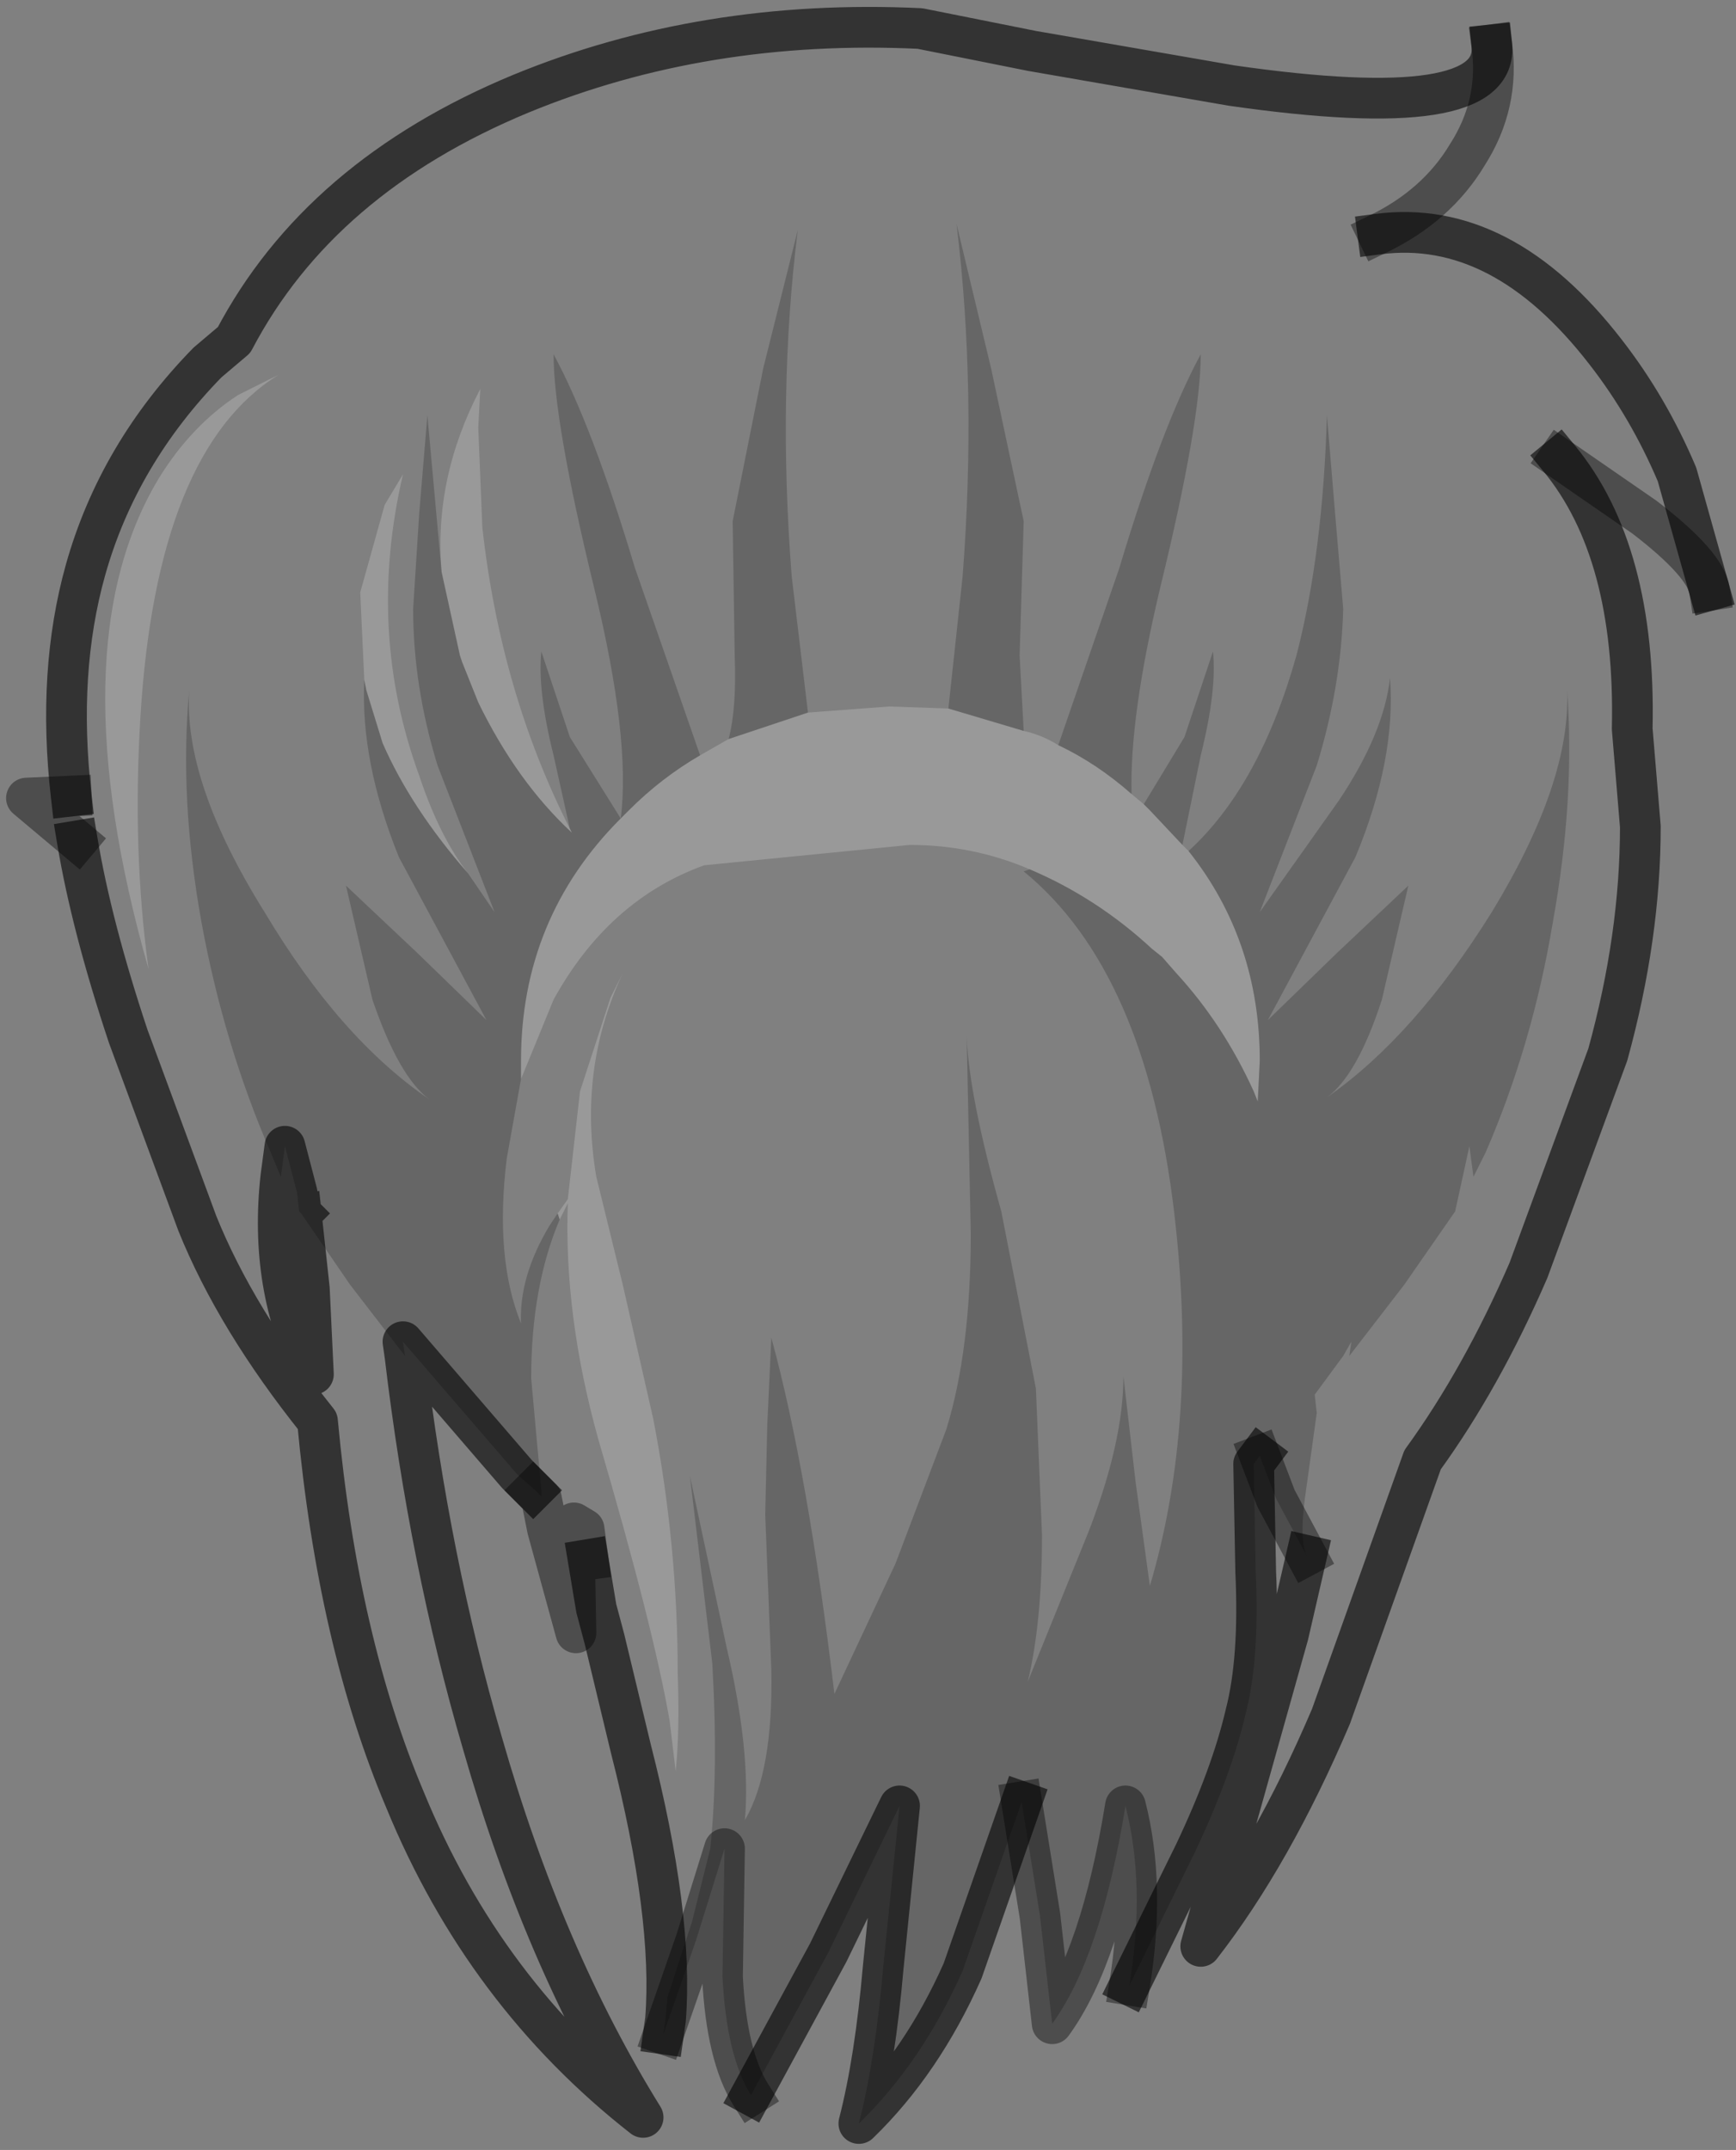 <?xml version="1.0" encoding="UTF-8" standalone="no"?>
<svg xmlns:xlink="http://www.w3.org/1999/xlink" height="52.8px" width="42.65px" xmlns="http://www.w3.org/2000/svg">
  <rect width="100%" height="100%" fill="#808080" stroke="none"/>
  <g transform="matrix(1.0, 0.0, 0.0, 1.0, 21.65, 15.5)">
    <path d="M-19.9 4.05 Q-20.25 1.0 -19.55 -1.5 -18.75 -4.35 -16.55 -6.6 L-15.9 -7.15 Q-13.8 -11.15 -8.85 -13.2 -4.35 -15.05 0.95 -14.8 L3.7 -14.25 8.6 -13.4 Q15.2 -12.45 15.0 -14.4 15.2 -12.95 14.4 -11.7 13.65 -10.45 12.2 -9.75 15.25 -10.15 17.8 -6.85 18.85 -5.5 19.55 -3.85 L20.35 -1.0 Q20.25 -1.65 18.75 -2.8 L16.65 -4.25 Q18.55 -1.95 18.45 2.4 L18.65 4.8 Q18.65 7.5 17.85 10.4 L15.9 15.7 Q14.75 18.35 13.3 20.35 L11.05 26.65 Q9.6 30.05 7.85 32.3 L10.0 24.65 10.45 22.7 11.35 17.8 11.55 17.45 11.5 17.8 12.85 16.05 14.1 14.25 14.45 12.65 14.55 13.4 14.85 12.8 Q16.0 10.15 16.5 7.15 17.05 4.1 16.85 1.45 16.95 3.7 15.0 6.9 13.1 9.95 10.95 11.45 11.7 10.9 12.3 9.05 L12.95 6.25 11.2 7.9 9.5 9.55 11.65 5.55 Q12.65 3.15 12.5 1.15 12.35 2.5 11.25 4.15 L9.3 6.9 10.7 3.3 Q11.3 1.35 11.35 -0.55 L11.15 -2.9 10.95 -5.3 Q10.85 -1.9 10.2 0.6 9.3 3.8 7.55 5.4 L7.4 5.25 7.85 3.05 Q8.25 1.45 8.15 0.5 L7.45 2.6 6.45 4.25 6.15 4.0 Q6.1 2.1 6.85 -1.05 7.85 -5.15 7.85 -6.8 6.9 -5.05 5.85 -1.55 L4.35 2.8 Q3.95 2.55 3.5 2.45 L3.4 0.6 3.5 -2.7 2.7 -6.45 1.85 -10.0 Q2.35 -5.9 2.0 -1.35 L1.65 1.9 0.2 1.85 -1.8 2.0 -2.2 -1.35 Q-2.55 -5.85 -2.05 -9.85 L-2.9 -6.45 -3.65 -2.7 -3.6 0.6 Q-3.55 1.9 -3.75 2.65 L-4.45 3.05 -6.05 -1.55 Q-7.1 -5.05 -8.05 -6.8 -8.05 -5.15 -7.05 -1.05 -6.15 2.65 -6.4 4.6 L-7.65 2.6 -8.35 0.5 Q-8.45 1.45 -8.05 3.05 L-7.65 4.85 Q-9.35 1.5 -9.8 -2.55 L-9.9 -5.0 -9.85 -5.95 Q-11.0 -3.75 -10.8 -1.45 L-11.15 -5.3 -11.35 -2.9 -11.5 -0.55 Q-11.5 1.35 -10.9 3.3 L-9.5 6.9 -10.15 5.95 Q-10.85 5.05 -11.35 3.55 -12.65 0.0 -11.75 -3.85 L-12.2 -3.1 -12.8 -0.95 -12.7 1.2 Q-12.8 3.2 -11.85 5.55 L-9.7 9.55 -11.4 7.9 -13.15 6.25 -12.5 9.05 Q-11.85 10.95 -11.1 11.5 -13.3 10.0 -15.15 6.9 -17.15 3.7 -17.0 1.45 -17.25 4.1 -16.7 7.15 -16.15 10.15 -15.0 12.8 L-14.75 13.4 Q-15.05 16.1 -13.95 18.25 L-14.05 16.15 -14.25 14.3 -13.05 16.05 -11.7 17.8 Q-11.1 22.85 -9.8 27.3 -8.3 32.55 -5.85 36.5 -9.75 33.45 -11.7 28.7 -13.35 24.8 -13.85 19.4 -15.85 16.9 -16.8 14.55 L-18.5 9.95 Q-19.4 7.25 -19.75 5.15 L-21.0 4.1 -19.9 4.05 M3.65 5.85 L3.5 5.9 Q6.5 8.35 7.2 14.3 7.8 19.4 6.6 23.45 L6.25 20.9 5.95 18.3 Q5.95 19.9 5.1 22.1 L3.6 25.8 Q3.95 24.35 3.95 22.2 L3.8 18.6 2.95 14.25 Q2.15 11.4 2.1 9.95 L2.2 14.8 Q2.2 17.65 1.6 19.6 L0.35 22.9 -1.15 26.1 Q-1.8 20.65 -2.7 17.35 L-2.8 19.5 -2.85 21.7 -2.7 25.5 Q-2.65 28.0 -3.35 29.2 -3.2 27.5 -3.8 24.95 L-4.7 20.75 -4.15 25.35 Q-4.0 28.0 -4.2 29.9 L-4.65 31.7 -5.25 33.55 -5.3 34.1 Q-5.1 31.55 -6.15 27.45 L-6.8 24.75 -7.0 24.0 -7.2 22.8 -7.3 22.05 -7.55 21.9 -7.5 24.6 -8.2 22.05 -8.35 21.3 -8.55 21.1 -8.95 20.7 -8.5 21.1 -8.35 21.25 -8.35 21.1 -8.6 18.35 Q-8.6 16.1 -7.9 14.45 L-7.7 14.05 Q-7.8 16.8 -6.95 19.85 -5.6 24.45 -5.2 26.75 L-5.05 28.0 Q-4.95 27.05 -5.0 25.6 -5.0 22.45 -5.6 19.35 L-6.35 16.05 -7.0 13.4 Q-7.45 10.75 -6.35 8.4 L-6.65 9.0 -7.4 11.3 -7.7 13.95 -7.95 14.3 -8.15 14.6 Q-8.9 15.85 -8.85 17.0 -9.5 15.4 -9.2 12.95 L-8.85 11.0 -8.05 9.05 Q-6.7 6.6 -4.35 5.75 L0.7 5.25 Q2.25 5.25 3.65 5.85 M-15.8 -5.8 Q-16.95 -5.05 -17.75 -3.75 -20.25 0.4 -18.0 8.3 -18.4 5.4 -18.2 2.1 -17.8 -4.45 -14.8 -6.3 L-15.8 -5.8" fill="#ffffff" fill-opacity="0.0" fill-rule="evenodd" stroke="none"/>
    <path d="M-12.7 1.2 L-12.8 -0.95 -12.2 -3.1 -11.75 -3.85 Q-12.65 0.0 -11.35 3.55 -10.85 5.05 -10.15 5.95 -11.55 4.35 -12.25 2.75 L-12.65 1.45 -12.7 1.2 M-10.8 -1.45 Q-11.0 -3.75 -9.85 -5.95 L-9.9 -5.0 -9.8 -2.55 Q-9.35 1.5 -7.65 4.85 L-7.6 4.95 Q-8.95 3.7 -9.9 1.75 L-10.3 0.75 -10.35 0.6 -10.8 -1.45 M-4.45 3.05 L-3.75 2.65 -1.8 2.0 0.2 1.85 1.65 1.9 3.5 2.45 Q3.95 2.55 4.35 2.8 5.3 3.25 6.15 4.0 L6.45 4.25 6.6 4.4 7.4 5.25 7.55 5.4 Q9.3 7.6 9.3 10.55 L9.25 11.55 9.15 11.3 Q8.4 9.65 7.25 8.4 L6.9 8.0 6.65 7.8 Q5.3 6.55 3.65 5.85 2.25 5.25 0.7 5.25 L-4.35 5.75 Q-6.7 6.6 -8.05 9.05 L-8.85 11.0 -8.85 10.55 Q-8.85 7.05 -6.4 4.6 L-6.2 4.4 Q-5.4 3.6 -4.45 3.05 M-7.95 14.3 L-7.7 13.95 -7.4 11.3 -6.65 9.0 -6.35 8.4 Q-7.45 10.75 -7.0 13.4 L-6.35 16.05 -5.6 19.35 Q-5.0 22.45 -5.0 25.6 -4.95 27.05 -5.05 28.0 L-5.2 26.75 Q-5.6 24.45 -6.95 19.85 -7.8 16.8 -7.7 14.05 L-7.9 14.45 -7.95 14.3 M-15.8 -5.8 L-14.8 -6.3 Q-17.8 -4.45 -18.2 2.1 -18.4 5.4 -18.0 8.3 -20.25 0.4 -17.75 -3.75 -16.95 -5.05 -15.8 -5.8" fill="#ffffff" fill-opacity="0.2" fill-rule="evenodd" stroke="none"/>
    <path d="M-11.7 17.8 L-13.05 16.05 -14.25 14.3 -14.3 14.25 -14.35 13.8 -14.65 12.65 -14.75 13.4 -15.0 12.8 Q-16.15 10.15 -16.7 7.15 -17.25 4.1 -17.0 1.45 -17.15 3.7 -15.15 6.9 -13.3 10.0 -11.1 11.5 -11.85 10.95 -12.5 9.05 L-13.15 6.25 -11.4 7.9 -9.7 9.55 -11.85 5.55 Q-12.8 3.2 -12.7 1.2 L-12.65 1.45 -12.25 2.75 Q-11.55 4.35 -10.15 5.95 L-9.5 6.9 -10.9 3.3 Q-11.5 1.35 -11.5 -0.55 L-11.35 -2.9 -11.15 -5.3 -10.8 -1.45 -10.35 0.6 -10.3 0.75 -9.9 1.75 Q-8.95 3.7 -7.6 4.95 L-7.65 4.85 -8.05 3.05 Q-8.45 1.45 -8.35 0.5 L-7.65 2.6 -6.4 4.6 Q-6.15 2.65 -7.05 -1.05 -8.05 -5.15 -8.05 -6.8 -7.1 -5.05 -6.05 -1.55 L-4.45 3.05 Q-5.4 3.6 -6.2 4.4 L-6.4 4.6 Q-8.85 7.05 -8.85 10.55 L-8.85 11.0 -9.2 12.95 Q-9.5 15.4 -8.85 17.0 -8.9 15.85 -8.15 14.6 L-7.95 14.3 -7.9 14.45 Q-8.6 16.1 -8.6 18.35 L-8.35 21.1 -8.35 21.25 -8.5 21.1 -8.95 20.7 -11.75 17.45 -11.7 17.8 M-3.75 2.65 Q-3.55 1.9 -3.6 0.6 L-3.65 -2.7 -2.9 -6.45 -2.05 -9.85 Q-2.55 -5.85 -2.2 -1.35 L-1.8 2.0 -3.75 2.65 M1.65 1.9 L2.0 -1.35 Q2.35 -5.9 1.85 -10.0 L2.7 -6.45 3.5 -2.7 3.4 0.6 3.5 2.45 1.65 1.9 M4.35 2.8 L5.85 -1.55 Q6.9 -5.05 7.85 -6.8 7.85 -5.15 6.85 -1.05 6.1 2.1 6.15 4.0 5.3 3.25 4.35 2.8 M6.45 4.25 L7.45 2.6 8.15 0.5 Q8.25 1.45 7.85 3.05 L7.4 5.25 6.6 4.4 6.45 4.25 M7.55 5.4 Q9.3 3.8 10.2 0.6 10.85 -1.9 10.95 -5.3 L11.15 -2.9 11.35 -0.55 Q11.3 1.35 10.7 3.3 L9.3 6.9 11.25 4.15 Q12.35 2.5 12.5 1.15 12.65 3.15 11.65 5.55 L9.5 9.55 11.2 7.9 12.95 6.25 12.3 9.05 Q11.7 10.9 10.95 11.45 13.1 9.95 15.0 6.9 16.95 3.7 16.85 1.45 17.05 4.1 16.5 7.15 16.0 10.15 14.85 12.8 L14.55 13.4 14.45 12.65 14.1 14.25 12.85 16.05 11.5 17.8 11.55 17.45 11.35 17.8 10.65 18.75 10.7 19.2 10.45 21.0 Q10.25 22.3 10.45 22.7 L9.7 21.3 9.3 20.25 9.15 20.45 9.2 23.1 Q9.3 25.25 8.95 26.6 8.6 28.1 7.7 30.0 L6.1 33.25 Q6.5 30.8 6.0 28.85 5.4 32.55 4.2 34.2 L3.9 31.55 3.45 28.75 2.0 32.9 Q1.0 35.15 -0.55 36.65 -0.15 35.1 0.05 32.8 L0.45 28.85 -1.3 32.45 -3.2 35.95 Q-3.8 35.0 -3.9 33.05 L-3.85 29.9 -4.55 32.15 -5.35 34.45 -5.3 34.1 -5.25 33.55 -4.65 31.7 -4.2 29.9 Q-4.0 28.0 -4.15 25.35 L-4.7 20.75 -3.8 24.95 Q-3.2 27.5 -3.35 29.2 -2.65 28.0 -2.7 25.5 L-2.85 21.7 -2.8 19.5 -2.7 17.35 Q-1.8 20.65 -1.15 26.1 L0.35 22.9 1.6 19.6 Q2.2 17.65 2.2 14.8 L2.1 9.95 Q2.15 11.4 2.95 14.25 L3.8 18.6 3.95 22.2 Q3.95 24.35 3.6 25.8 L5.1 22.1 Q5.95 19.9 5.95 18.3 L6.25 20.9 6.6 23.45 Q7.8 19.4 7.2 14.3 6.5 8.35 3.5 5.9 L3.65 5.85 Q5.3 6.55 6.65 7.8 L6.9 8.0 7.25 8.4 Q8.4 9.65 9.15 11.3 L9.25 11.55 9.3 10.55 Q9.3 7.6 7.55 5.4" fill="#000000" fill-opacity="0.2" fill-rule="evenodd" stroke="none"/>
    <path d="M15.0 -14.4 Q15.2 -12.45 8.6 -13.4 L3.7 -14.25 0.95 -14.8 Q-4.35 -15.05 -8.85 -13.2 -13.8 -11.15 -15.9 -7.15 L-16.55 -6.6 Q-18.75 -4.35 -19.55 -1.5 -20.25 1.0 -19.9 4.05 M-19.75 5.15 Q-19.4 7.25 -18.5 9.95 L-16.8 14.55 Q-15.85 16.9 -13.85 19.4 -13.35 24.8 -11.7 28.7 -9.75 33.45 -5.85 36.5 -8.3 32.55 -9.8 27.3 -11.1 22.85 -11.7 17.8 L-11.75 17.45 -8.95 20.7 -8.55 21.1 M-14.25 14.3 L-14.05 16.15 -13.95 18.25 Q-15.05 16.1 -14.75 13.4 L-14.65 12.65 -14.35 13.8 -14.3 14.25 -14.25 14.3 M10.45 22.7 L10.0 24.65 7.85 32.3 Q9.6 30.05 11.05 26.65 L13.3 20.35 Q14.75 18.35 15.9 15.7 L17.85 10.4 Q18.65 7.5 18.65 4.8 L18.45 2.4 Q18.55 -1.95 16.65 -4.25 M20.35 -1.0 L19.55 -3.85 Q18.85 -5.5 17.8 -6.85 15.25 -10.15 12.2 -9.75 M-7.2 22.8 L-7.0 24.0 -6.8 24.75 -6.15 27.45 Q-5.1 31.55 -5.3 34.1 L-5.35 34.45 M-3.2 35.95 L-1.3 32.45 0.45 28.85 0.05 32.8 Q-0.15 35.1 -0.55 36.65 1.0 35.15 2.0 32.9 L3.45 28.75 M6.1 33.25 L7.7 30.0 Q8.6 28.1 8.95 26.6 9.3 25.25 9.2 23.1 L9.15 20.45 9.3 20.25" fill="none" stroke="#000000" stroke-linecap="square" stroke-linejoin="round" stroke-opacity="0.6" stroke-width="1.0"/>
    <path d="M-19.9 4.05 L-21.0 4.1 -19.75 5.15 M16.65 -4.25 L18.75 -2.8 Q20.25 -1.65 20.35 -1.0 M12.2 -9.75 Q13.65 -10.45 14.4 -11.7 15.2 -12.95 15.0 -14.4 M-8.55 21.1 L-8.35 21.3 -8.2 22.05 -7.5 24.6 -7.55 21.9 -7.3 22.05 -7.2 22.8 M-5.35 34.45 L-4.55 32.15 -3.85 29.9 -3.9 33.05 Q-3.8 35.0 -3.2 35.95 M3.45 28.75 L3.9 31.55 4.2 34.2 Q5.4 32.55 6.0 28.85 6.5 30.8 6.1 33.25 M9.3 20.25 L9.7 21.3 10.45 22.7" fill="none" stroke="#000000" stroke-linecap="square" stroke-linejoin="round" stroke-opacity="0.4" stroke-width="1.0"/>
  </g>
</svg>
